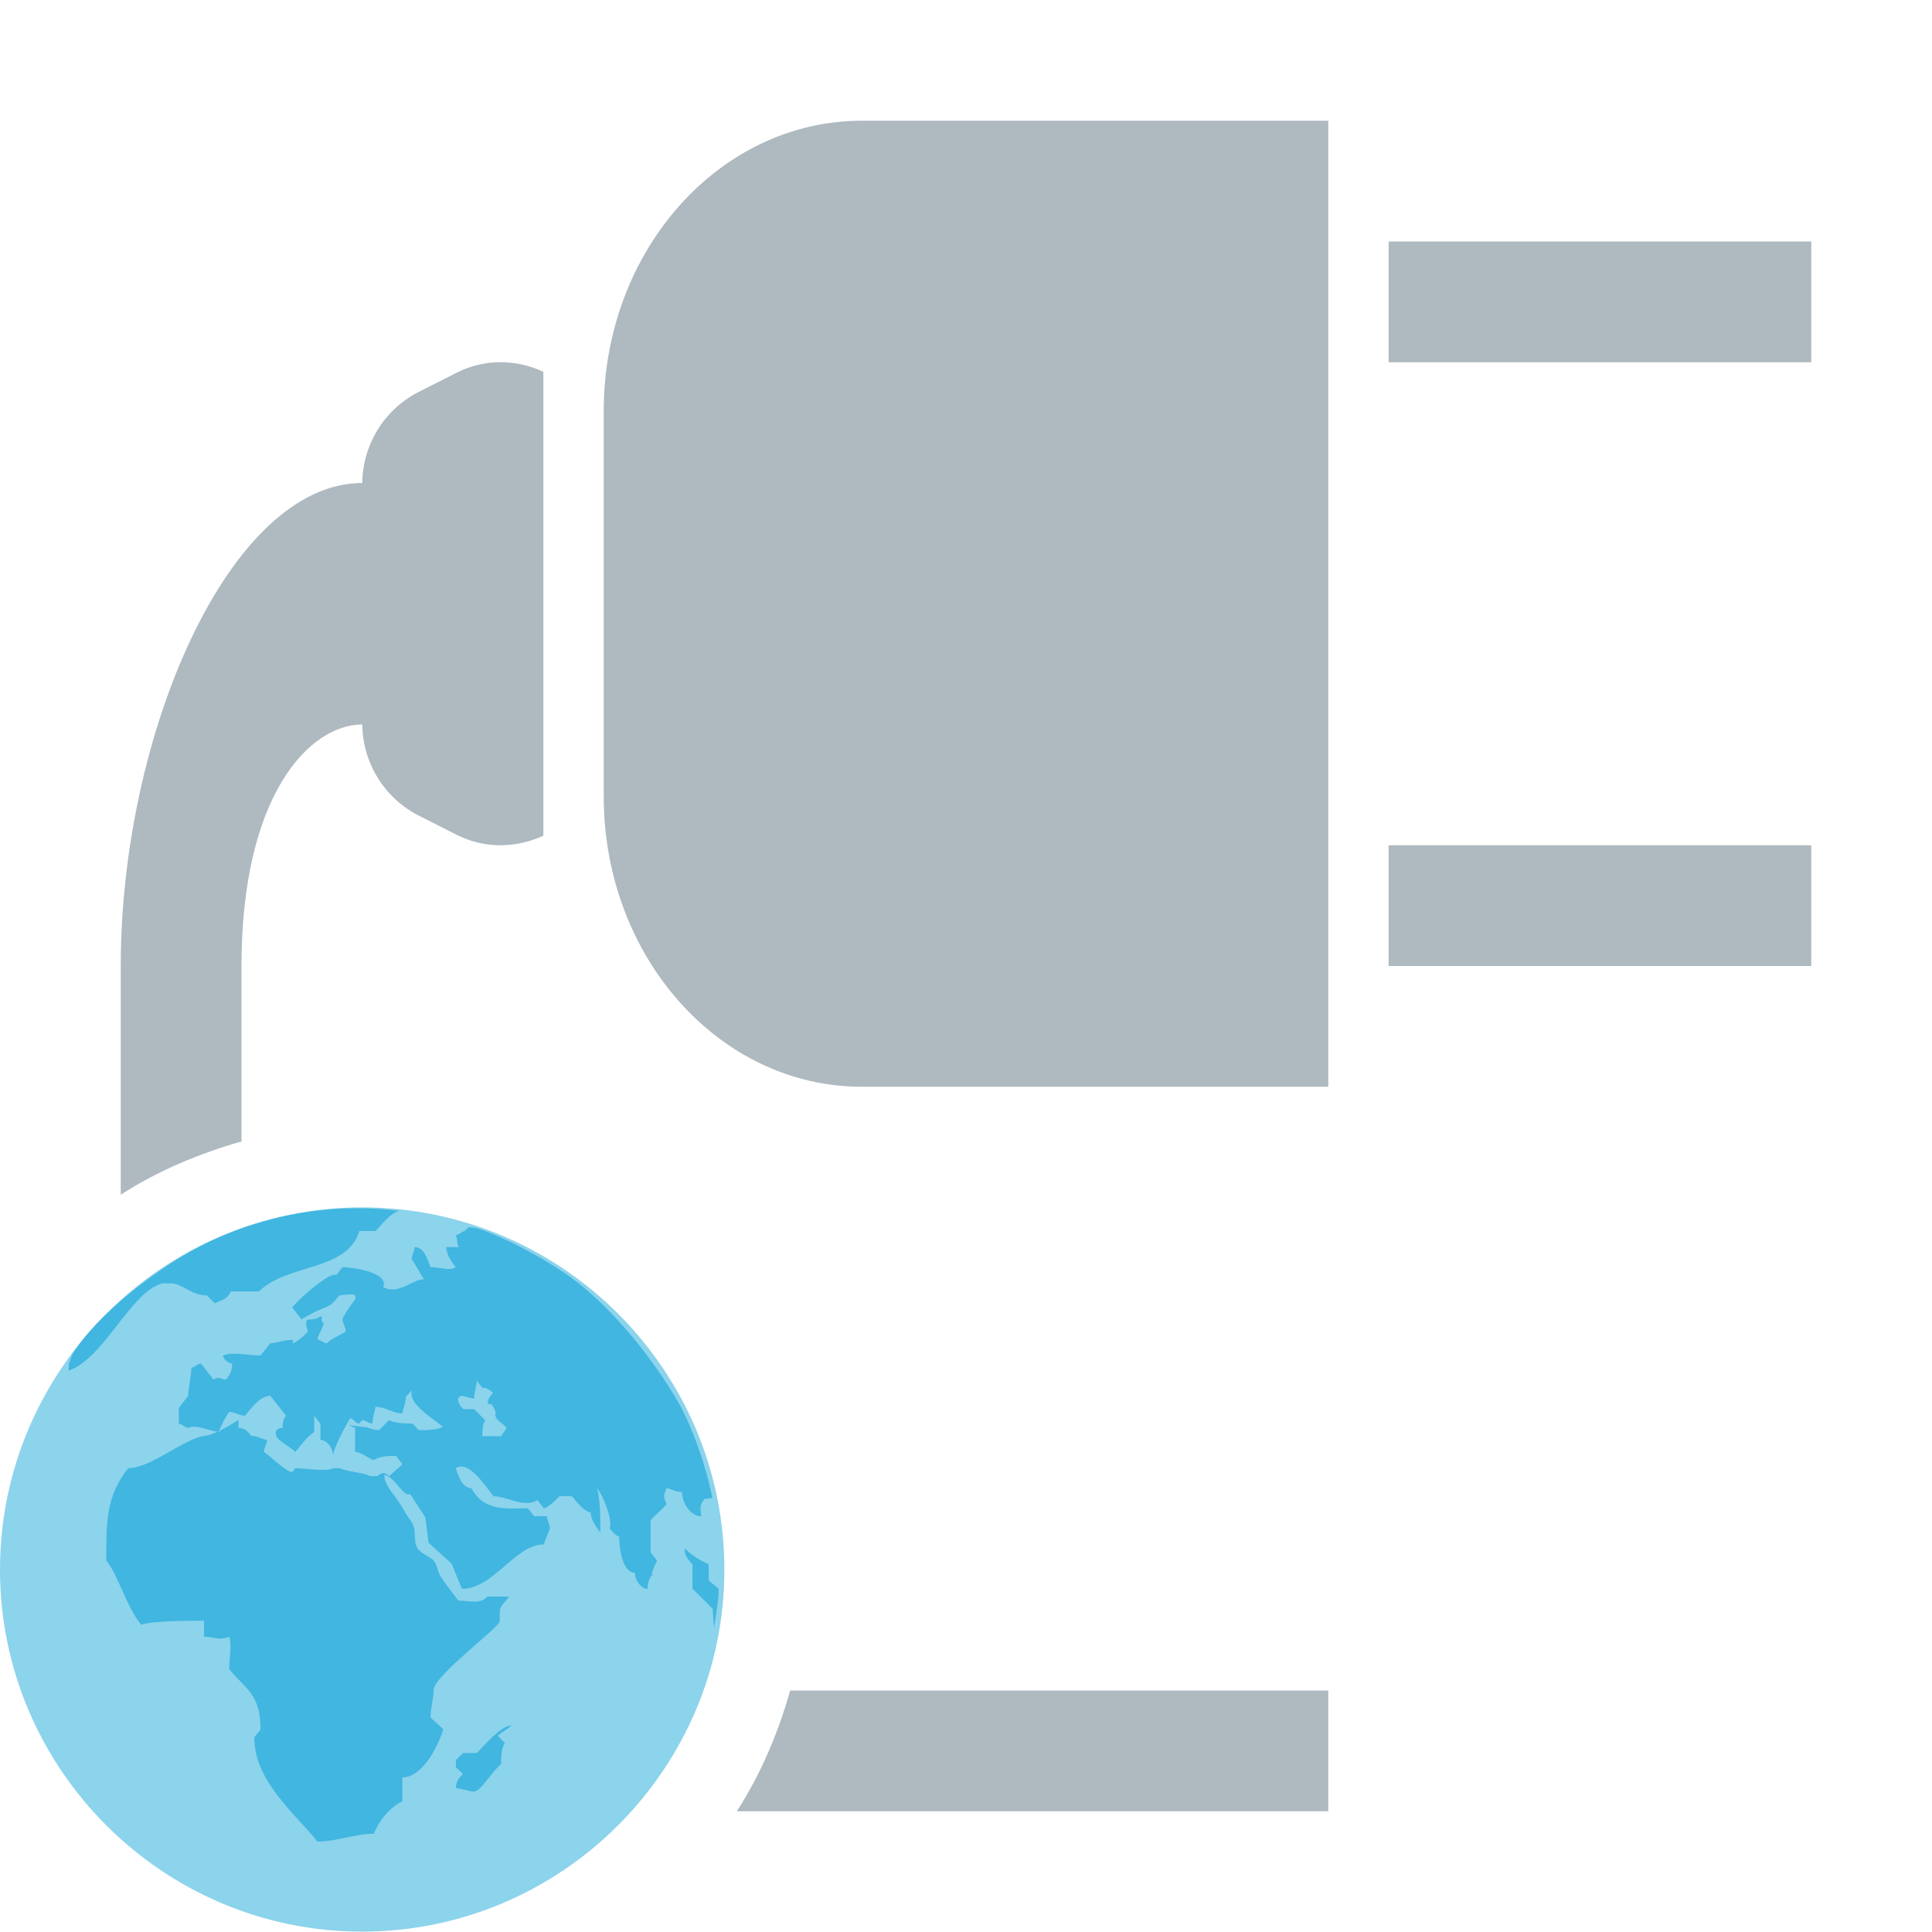 <svg xmlns="http://www.w3.org/2000/svg" width="16" height="16" viewBox="0 0 16 16">
  <g fill="none" fill-rule="evenodd" transform="translate(0 1)">
    <path fill="#40B6E0" fill-opacity=".6"
          d="M2.998,8.999 C1.348,8.999 0,10.347 0,11.999 C0,13.649 1.348,14.997 2.998,14.997 C4.651,14.997 5.999,13.649 5.999,11.999 C5.999,10.347 4.651,8.999 2.998,8.999"/>
    <path fill="#9AA7B0" fill-opacity=".8"
          d="M6.102 14L11 14 11 13 6.544 13C6.443 13.357 6.299 13.695 6.102 14M5 2.403L5 5.596C5 6.924 5.957 8 7.137 8L9.5 8 11 8 11 7.5 11 0 7.137 0C5.957 0 5 1.076 5 2.403M2 8.453L2 7C2 5.579 2.566 5 3 5L3 4.99C3 5.312 3.181 5.609 3.467 5.754L3.779 5.912C4.022 6.035 4.281 6.021 4.5 5.921L4.5 4.506 4.5 3.494 4.5 2.079C4.281 1.978 4.022 1.965 3.779 2.088L3.467 2.246C3.181 2.391 3 2.687 3 3.01L3 3C1.9 3 1 5.079 1 7L1 8.894C1.305 8.697 1.643 8.555 2 8.453"/>
    <polygon fill="#9AA7B0" fill-opacity=".8" points="11.5 7 15 7 15 6 11.5 6"/>
    <polygon fill="#9AA7B0" fill-opacity=".8" points="11.5 2 15 2 15 1 11.5 1"/>
    <path fill="#40B6E0"
          d="M4.15 10.894L3.995 10.894C3.995 10.849 3.995 10.805 4.017 10.761L3.927 10.67 3.838 10.67C3.816 10.648 3.793 10.625 3.793 10.582L3.816 10.559C3.838 10.559 3.904 10.582 3.927 10.582 3.927 10.537 3.951 10.448 3.951 10.425 3.951 10.448 3.995 10.493 3.995 10.493 4.039 10.493 4.061 10.515 4.083 10.537 4.061 10.559 4.039 10.582 4.039 10.625 4.083 10.625 4.083 10.648 4.106 10.695 4.083 10.761 4.172 10.782 4.195 10.829L4.15 10.894zM5.899 11.406C5.848 11.14 5.725 10.787 5.59 10.567 5.337 10.149 4.987 9.748 4.661 9.533 4.452 9.393 4.17 9.244 3.952 9.171L3.879 9.163C3.867 9.18 3.857 9.186 3.849 9.187L3.853 9.195C3.826 9.195 3.799 9.229 3.774 9.229 3.799 9.294 3.774 9.26 3.799 9.328L3.696 9.328C3.696 9.394 3.748 9.461 3.774 9.494 3.722 9.528 3.643 9.494 3.565 9.494 3.54 9.427 3.512 9.328 3.434 9.328 3.434 9.362 3.409 9.394 3.409 9.427 3.434 9.461 3.488 9.56 3.512 9.595 3.409 9.595 3.305 9.727 3.174 9.66 3.226 9.528 2.887 9.494 2.837 9.494L2.785 9.56C2.732 9.528 2.471 9.761 2.42 9.828L2.497 9.926C2.721 9.79 2.707 9.86 2.81 9.727 2.863 9.727 2.967 9.694 2.941 9.761 2.993 9.694 2.837 9.892 2.837 9.926 2.837 9.959 2.863 9.993 2.863 10.027 2.81 10.061 2.732 10.093 2.707 10.125 2.679 10.125 2.654 10.093 2.629 10.093 2.629 10.061 2.679 9.993 2.679 9.959 2.654 9.926 2.666 9.932 2.666 9.901 2.64 9.901 2.629 9.924 2.603 9.924L2.54 9.931C2.528 10.007 2.549 9.993 2.549 10.027 2.524 10.061 2.446 10.125 2.42 10.125 2.471 10.061 2.289 10.125 2.238 10.125L2.158 10.226C2.054 10.226 1.923 10.192 1.847 10.226 1.847 10.259 1.898 10.292 1.923 10.292 1.923 10.359 1.898 10.393 1.872 10.425 1.82 10.425 1.82 10.393 1.767 10.425L1.665 10.292C1.638 10.292 1.612 10.326 1.585 10.326 1.585 10.393 1.559 10.493 1.559 10.559L1.481 10.66 1.481 10.791C1.507 10.791 1.533 10.825 1.559 10.825 1.631 10.794 1.726 10.849 1.801 10.857 1.808 10.854 1.815 10.852 1.815 10.852 1.829 10.807 1.875 10.721 1.898 10.693 1.95 10.693 1.975 10.724 2.029 10.724 2.081 10.66 2.158 10.559 2.238 10.559L2.369 10.724C2.341 10.759 2.341 10.791 2.341 10.825 2.341 10.825 2.263 10.825 2.289 10.891 2.289 10.925 2.42 10.993 2.446 11.024 2.471 10.993 2.549 10.891 2.602 10.859L2.602 10.724 2.654 10.791 2.654 10.925C2.707 10.925 2.759 10.993 2.759 11.057 2.759 10.993 2.877 10.778 2.9 10.746 2.925 10.744 2.944 10.789 2.972 10.789L3.001 10.761C3.027 10.761 3.055 10.789 3.084 10.789 3.084 10.734 3.109 10.677 3.109 10.65 3.193 10.65 3.25 10.705 3.333 10.705 3.333 10.677 3.361 10.622 3.361 10.567L3.415 10.51C3.361 10.622 3.612 10.761 3.667 10.817 3.612 10.845 3.527 10.844 3.469 10.844L3.415 10.789C3.361 10.789 3.277 10.789 3.221 10.761L3.139 10.844C3.084 10.844 3.055 10.817 3.001 10.817L2.889 10.802 2.941 10.825 2.941 11.024C2.993 11.024 3.07 11.091 3.096 11.091 3.149 11.057 3.226 11.057 3.28 11.057L3.332 11.124C3.305 11.159 3.253 11.191 3.226 11.225 3.174 11.191 3.174 11.191 3.122 11.225L3.07 11.225C2.993 11.191 2.887 11.191 2.81 11.159L2.759 11.159C2.707 11.191 2.524 11.159 2.446 11.159L2.42 11.191C2.369 11.191 2.238 11.057 2.185 11.024 2.185 10.993 2.211 10.958 2.211 10.925 2.185 10.925 2.132 10.891 2.081 10.891 2.054 10.859 2.029 10.825 1.975 10.825L1.975 10.759C1.946 10.777 1.884 10.817 1.822 10.848L1.82 10.856C1.814 10.859 1.808 10.858 1.801 10.857 1.76 10.877 1.718 10.891 1.69 10.891 1.507 10.925 1.247 11.159 1.062 11.159.88 11.391.88 11.589.88 11.923.986 12.056 1.038 12.29 1.169 12.456 1.247 12.422 1.585 12.422 1.69 12.422L1.69 12.555C1.767 12.555 1.82 12.588 1.898 12.555 1.923 12.623 1.898 12.722 1.898 12.821 2.029 12.988 2.158 13.022 2.158 13.323L2.106 13.388C2.106 13.753 2.446 14.02 2.629 14.251 2.785 14.251 2.941 14.186 3.096 14.186 3.149 14.053 3.253 13.953 3.332 13.918L3.332 13.72C3.488 13.72 3.618 13.489 3.671 13.323 3.643 13.289 3.592 13.255 3.565 13.221 3.565 13.156 3.592 13.055 3.592 12.988 3.618 12.855 4.165 12.456 4.138 12.422 4.138 12.29 4.138 12.324 4.216 12.223L4.035 12.223C3.981 12.29 3.875 12.255 3.796 12.255 3.757 12.205 3.711 12.147 3.652 12.061 3.623 12.017 3.628 11.981 3.6 11.937 3.575 11.894 3.493 11.874 3.459 11.824 3.424 11.772 3.443 11.705 3.429 11.653 3.417 11.601 3.372 11.56 3.346 11.509 3.294 11.406 3.182 11.309 3.182 11.216 3.26 11.216 3.344 11.406 3.396 11.372L3.523 11.566 3.549 11.776 3.74 11.949 3.826 12.158C4.087 12.158 4.267 11.79 4.503 11.79L4.554 11.657C4.554 11.623 4.529 11.589 4.529 11.557L4.423 11.557 4.372 11.491C4.216 11.491 4.008 11.525 3.904 11.324 3.826 11.324 3.799 11.225 3.774 11.159 3.879 11.091 4.008 11.29 4.087 11.391 4.19 11.391 4.345 11.491 4.451 11.423L4.503 11.491C4.529 11.491 4.607 11.423 4.632 11.391L4.737 11.391C4.763 11.423 4.842 11.525 4.892 11.525 4.892 11.589 4.945 11.657 4.972 11.691 4.972 11.589 4.972 11.423 4.945 11.324 4.998 11.391 5.076 11.589 5.049 11.657 5.049 11.657 5.1 11.724 5.128 11.724 5.128 11.824 5.154 12.024 5.258 12.024 5.258 12.09 5.311 12.158 5.363 12.158 5.363 12.09 5.388 12.056 5.415 12.024 5.363 12.09 5.441 11.923 5.441 11.923L5.388 11.858 5.388 11.589C5.415 11.557 5.494 11.491 5.519 11.457 5.494 11.391 5.494 11.391 5.519 11.324 5.545 11.324 5.597 11.357 5.649 11.357 5.649 11.457 5.727 11.557 5.806 11.557 5.806 11.491 5.783 11.481 5.834 11.414L5.899 11.406zM.567 10.351C.866 10.25 1.08 9.695 1.347 9.628L1.413 9.628C1.513 9.628 1.58 9.728 1.713 9.728L1.779 9.793C1.845 9.762 1.879 9.762 1.913 9.695L2.145 9.695C2.378 9.462 2.878 9.53 2.975 9.195L3.109 9.195C3.143 9.163 3.245 9.029 3.311 9.029 2.718 8.951 2.083 9.078 1.566 9.371 1.321 9.508.834 9.85.601 10.212L.572 10.289.567 10.351z"/>
    <path fill="#40B6E0"
          d="M3.921 13.837C3.893 13.837 3.806 13.808 3.776 13.808 3.776 13.749 3.806 13.72 3.834 13.691L3.776 13.635 3.776 13.576 3.834 13.518 3.949 13.518C4.006 13.46 4.15 13.289 4.237 13.289 4.208 13.317 4.15 13.347 4.122 13.375L4.18 13.434C4.15 13.49 4.15 13.548 4.15 13.606 4.036 13.72 3.979 13.837 3.921 13.837M5.913 12.482L5.902 12.323 5.735 12.157 5.735 11.956C5.704 11.922 5.67 11.889 5.67 11.822 5.735 11.889 5.803 11.922 5.869 11.956L5.869 12.089 5.951 12.157C5.954 12.245 5.931 12.357 5.913 12.482"/>
  </g>
</svg>
